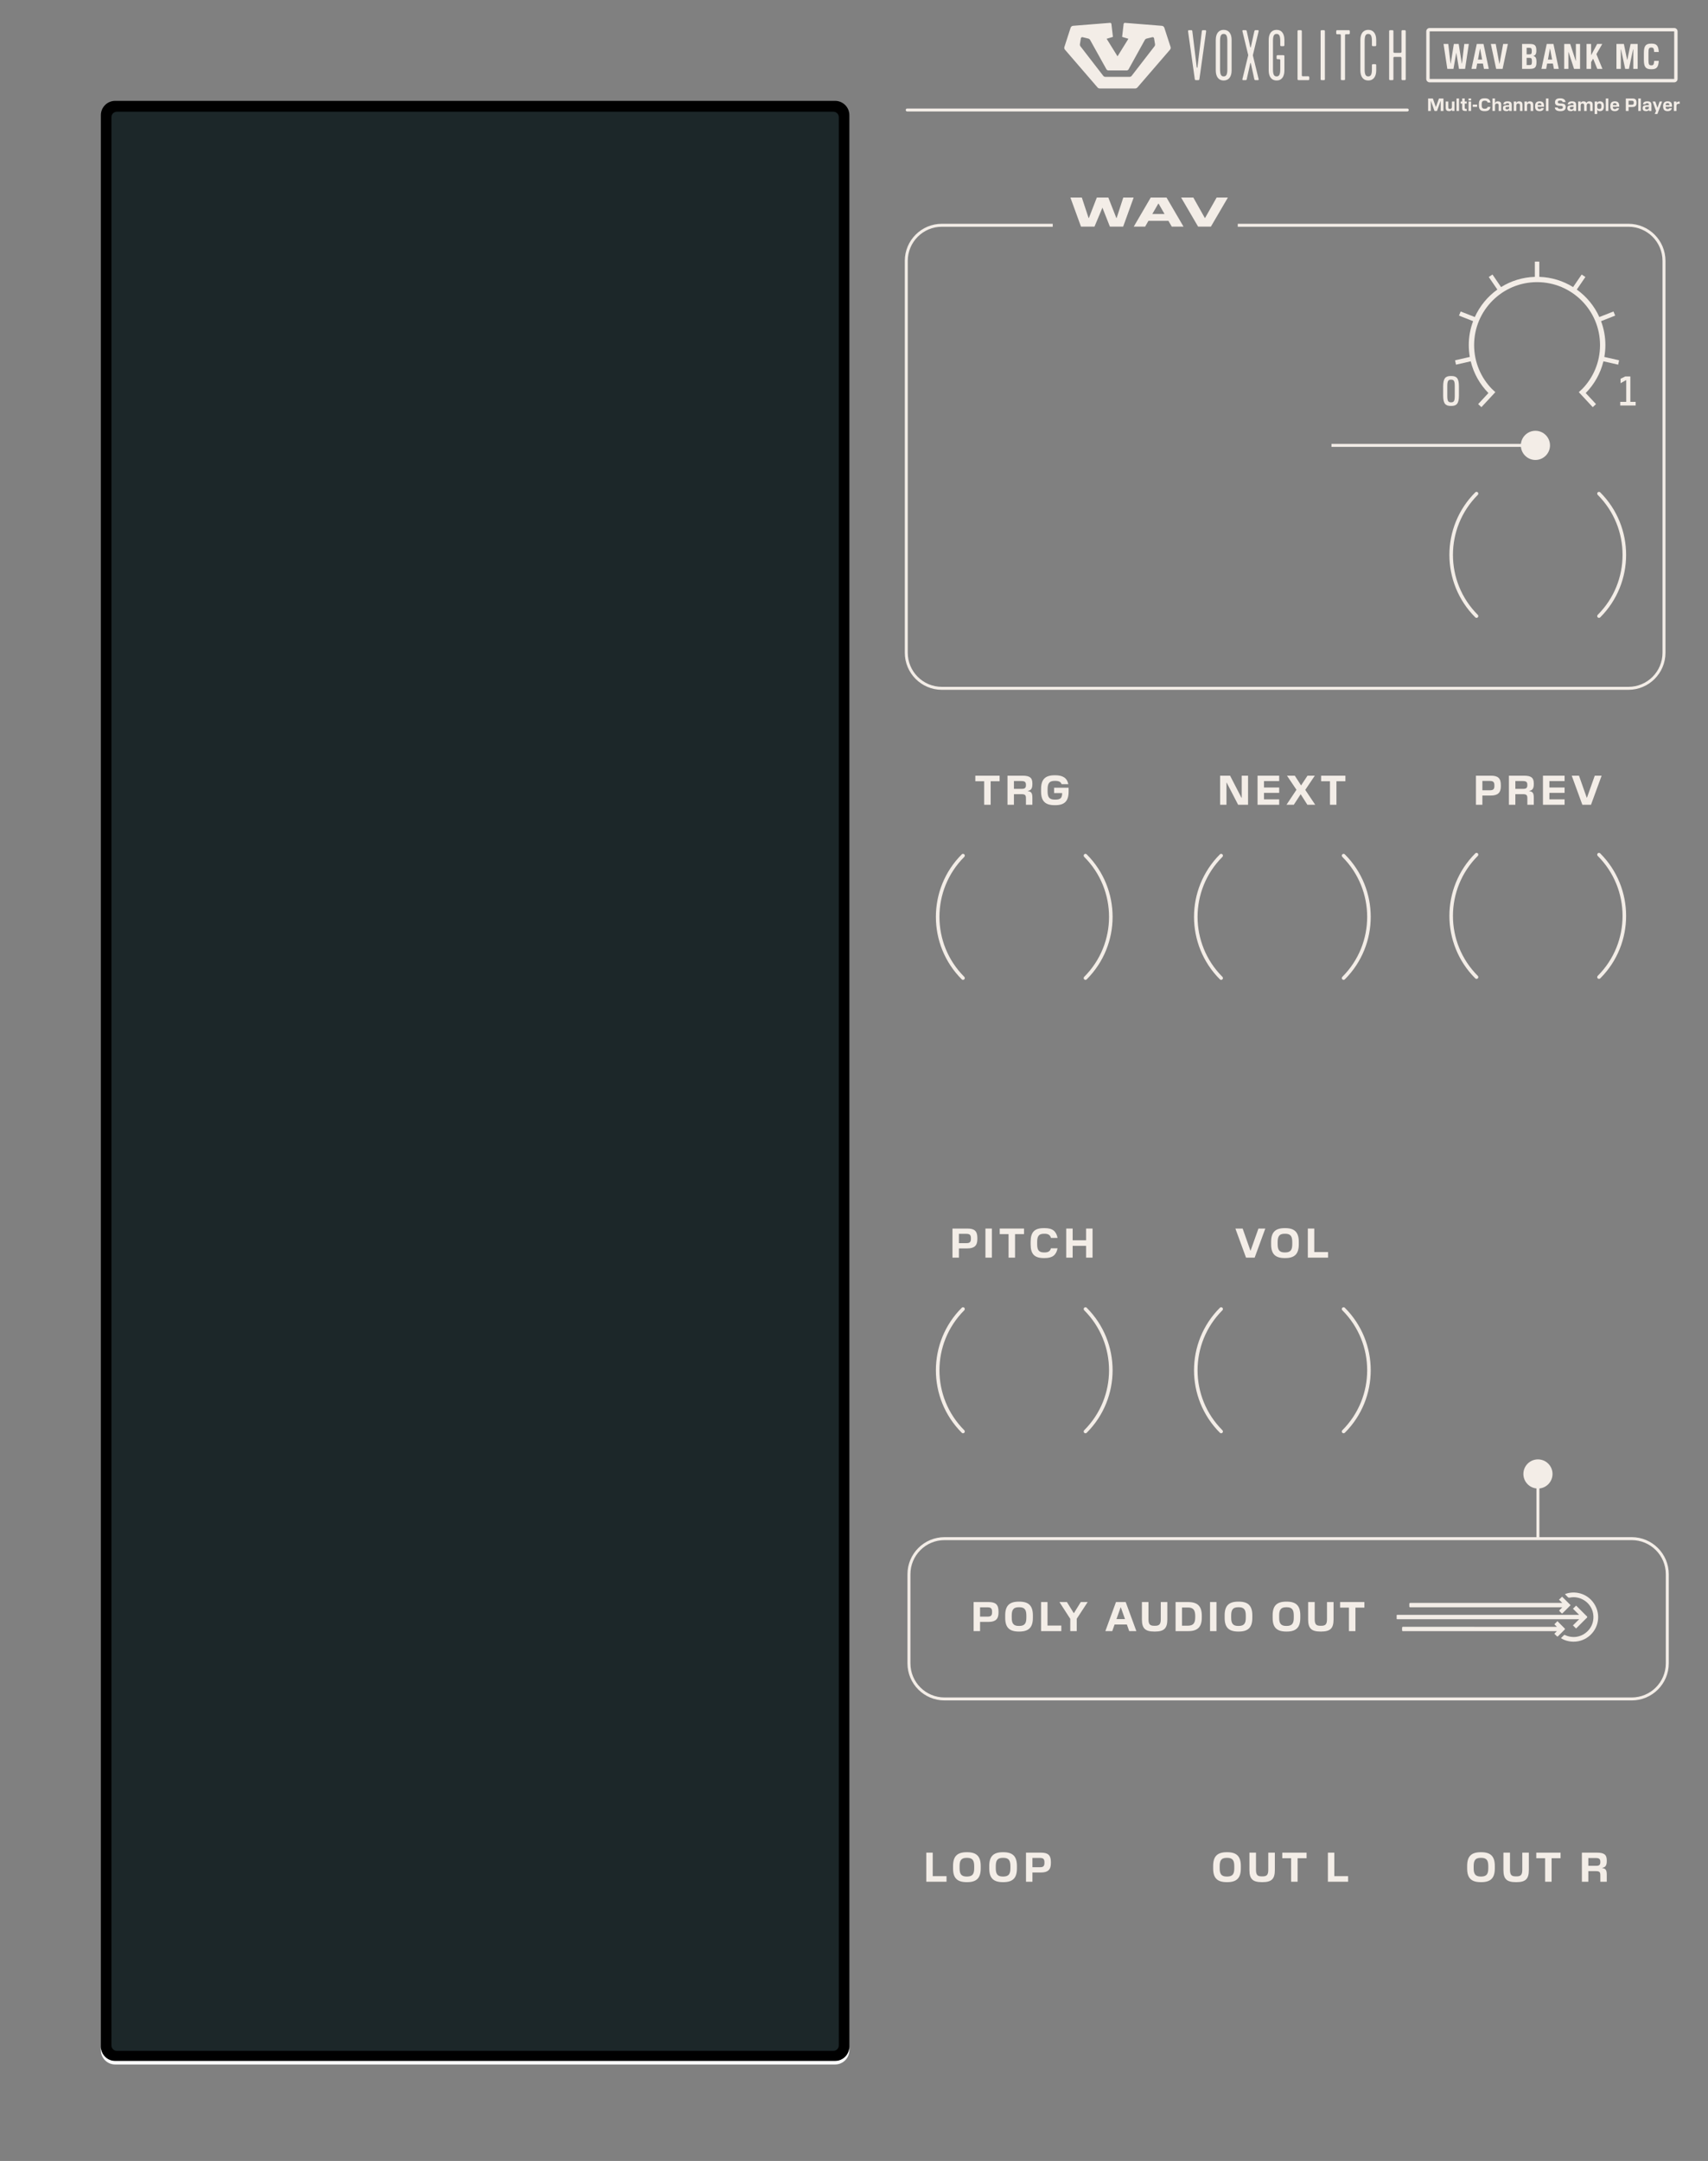 <?xml version="1.0" encoding="UTF-8" standalone="no"?>
<!-- Generator: Adobe Illustrator 26.0.3, SVG Export Plug-In . SVG Version: 6.00 Build 0)  -->

<svg
   version="1.1"
   id="Ebene_1"
   x="0px"
   y="0px"
   width="101.6mm"
   height="128.5mm" 
   viewBox="0 0 288 364.252"
   style="enable-background:new 0 0 288 364.252;"
   xml:space="preserve"
   sodipodi:docname="wavbank_mc_typography.svg"
   inkscape:version="1.1.1 (3bf5ae0d25, 2021-09-20)"
   xmlns:inkscape="http://www.inkscape.org/namespaces/inkscape"
   xmlns:sodipodi="http://sodipodi.sourceforge.net/DTD/sodipodi-0.dtd"
   xmlns:xlink="http://www.w3.org/1999/xlink"
   xmlns="http://www.w3.org/2000/svg"
   xmlns:svg="http://www.w3.org/2000/svg"><rect x="0" y="0" width="288" height="364.252" fill="#808080" stroke="none"/><defs
   id="defs285"><linearGradient
   inkscape:collect="always"
   id="linearGradient4163"><stop
     style="stop-color:#f3ede7;stop-opacity:1;"
     offset="0"
     id="stop4159" /><stop
     style="stop-color:#f3ede7;stop-opacity:0;"
     offset="1"
     id="stop4161" /></linearGradient><linearGradient
   inkscape:collect="always"
   id="linearGradient4058"><stop
     style="stop-color:#f3ede7;stop-opacity:1;"
     offset="0"
     id="stop4054" /><stop
     style="stop-color:#f3ede7;stop-opacity:0;"
     offset="1"
     id="stop4056" /></linearGradient><linearGradient
   inkscape:collect="always"
   id="linearGradient4031"><stop
     style="stop-color:#f3ede7;stop-opacity:1;"
     offset="0"
     id="stop4027" /><stop
     style="stop-color:#f3ede7;stop-opacity:0;"
     offset="1"
     id="stop4029" /></linearGradient>












































<linearGradient
   inkscape:collect="always"
   xlink:href="#linearGradient4031"
   id="linearGradient4033"
   x1="240.806"
   y1="17.893"
   x2="283.223"
   y2="17.893"
   gradientUnits="userSpaceOnUse" /><linearGradient
   inkscape:collect="always"
   xlink:href="#linearGradient4058"
   id="linearGradient4062"
   x1="243.408"
   y1="9.512"
   x2="279.699"
   y2="9.512"
   gradientUnits="userSpaceOnUse" /><linearGradient
   inkscape:collect="always"
   xlink:href="#linearGradient4163"
   id="linearGradient4165"
   x1="200.326"
   y1="9.3"
   x2="237.032"
   y2="9.3"
   gradientUnits="userSpaceOnUse" /></defs><sodipodi:namedview
   id="namedview283"
   pagecolor="#ffffff"
   bordercolor="#666666"
   borderopacity="1.0"
   inkscape:pageshadow="2"
   inkscape:pageopacity="0.0"
   inkscape:pagecheckerboard="false"
   showgrid="false"
   inkscape:zoom="16"
   inkscape:cx="200.625"
   inkscape:cy="42.5"
   inkscape:window-width="3840"
   inkscape:window-height="2066"
   inkscape:window-x="2869"
   inkscape:window-y="-11"
   inkscape:window-maximized="1"
   inkscape:current-layer="Ebene_1" />
<style
   type="text/css"
   id="style2">
	.st0{fill:#F3EDE7;}
	.st1{fill-rule:evenodd;clip-rule:evenodd;fill:#F3EDE7;}
	.st2{clip-path:url(#SVGID_00000098204503777573378410000000368106449936171414_);fill:#FFFFFF;}
	.st3{fill:#1C2729;}
</style>
<g
   id="g22"
   style="fill:#f3ede7;fill-opacity:1">
		<path
   class="st0"
   d="M 201.457,13.298 200.33,5.291 c -0.023,-0.168 0.066,-0.202 0.168,-0.202 h 0.35 c 0.125,0 0.193,0.034 0.203,0.18 l 0.744,6.098 c 0.012,0.067 0.102,0.067 0.113,0 l 0.744,-6.098 c 0.012,-0.146 0.08,-0.18 0.203,-0.18 h 0.35 c 0.102,0 0.191,0.034 0.17,0.202 l -1.129,8.007 c -0.021,0.157 -0.078,0.213 -0.191,0.213 h -0.406 c -0.112,0 -0.169,-0.056 -0.192,-0.213 z"
   id="path4"
   style="fill:#f3ede7;fill-opacity:1" />
		<path
   class="st0"
   d="m 205,6.728 c 0,-1.033 0.463,-1.696 1.33,-1.696 0.881,0 1.342,0.663 1.342,1.696 v 5.144 c 0,1.033 -0.461,1.696 -1.342,1.696 -0.867,0 -1.33,-0.663 -1.33,-1.696 z m 1.33,6.154 c 0.486,0 0.621,-0.393 0.621,-1.224 V 6.941 c 0,-0.831 -0.135,-1.224 -0.621,-1.224 -0.473,0 -0.607,0.393 -0.607,1.224 v 4.717 c 0,0.831 0.134,1.224 0.607,1.224 z"
   id="path6"
   style="fill:#f3ede7;fill-opacity:1" />
		<path
   class="st0"
   d="m 209.492,13.343 0.969,-3.976 c 0.012,-0.045 0.012,-0.09 0,-0.135 l -0.969,-3.976 c -0.023,-0.101 0.045,-0.168 0.111,-0.168 h 0.451 c 0.08,0 0.146,0.067 0.17,0.168 l 0.598,2.695 c 0.012,0.056 0.078,0.056 0.09,0 l 0.598,-2.695 c 0.023,-0.101 0.09,-0.168 0.17,-0.168 h 0.439 c 0.078,0 0.135,0.067 0.113,0.168 l -0.959,3.976 c -0.012,0.045 -0.023,0.09 -0.012,0.135 l 0.971,3.976 c 0.021,0.101 -0.035,0.168 -0.113,0.168 h -0.439 c -0.08,0 -0.158,-0.067 -0.182,-0.168 l -0.586,-2.684 c -0.012,-0.056 -0.078,-0.056 -0.09,0 l -0.598,2.684 c -0.023,0.101 -0.09,0.168 -0.17,0.168 h -0.451 c -0.066,0 -0.134,-0.067 -0.111,-0.168 z"
   id="path8"
   style="fill:#f3ede7;fill-opacity:1" />
		<path
   class="st0"
   d="m 213.926,6.728 c 0,-1.033 0.461,-1.696 1.33,-1.696 0.879,0 1.318,0.674 1.318,1.696 v 0.887 c 0,0.101 -0.066,0.168 -0.168,0.168 h -0.361 c -0.102,0 -0.17,-0.067 -0.17,-0.168 V 6.941 c 0,-0.831 -0.146,-1.224 -0.619,-1.224 -0.475,0 -0.609,0.393 -0.609,1.224 v 4.717 c 0,0.831 0.135,1.224 0.609,1.224 0.473,0 0.619,-0.393 0.619,-1.224 v -1.516 c 0,-0.101 -0.066,-0.168 -0.168,-0.168 h -0.283 c -0.102,0 -0.168,-0.056 -0.168,-0.168 V 9.468 c 0,-0.101 0.066,-0.168 0.168,-0.168 h 0.982 c 0.102,0 0.168,0.067 0.168,0.168 v 2.403 c 0,1.022 -0.439,1.696 -1.318,1.696 -0.869,0 -1.33,-0.663 -1.33,-1.696 z"
   id="path10"
   style="fill:#f3ede7;fill-opacity:1" />
		<path
   class="st0"
   d="m 218.787,5.257 c 0,-0.101 0.057,-0.168 0.17,-0.168 h 0.383 c 0.102,0 0.17,0.067 0.17,0.168 v 7.435 c 0,0.101 0.066,0.168 0.168,0.168 h 0.926 c 0.102,0 0.168,0.067 0.168,0.168 v 0.314 c 0,0.101 -0.066,0.168 -0.168,0.168 h -1.646 c -0.102,0 -0.17,-0.067 -0.17,-0.168 V 5.257 Z"
   id="path12"
   style="fill:#f3ede7;fill-opacity:1" />
		<path
   class="st0"
   d="M 222.68,13.343 V 5.257 c 0,-0.101 0.057,-0.168 0.17,-0.168 h 0.383 c 0.102,0 0.17,0.067 0.17,0.168 v 8.086 c 0,0.101 -0.057,0.168 -0.17,0.168 h -0.383 c -0.102,0 -0.17,-0.067 -0.17,-0.168 z"
   id="path14"
   style="fill:#f3ede7;fill-opacity:1" />
		<path
   class="st0"
   d="m 225.311,5.257 c 0,-0.101 0.066,-0.168 0.168,-0.168 h 1.951 c 0.102,0 0.17,0.056 0.17,0.168 v 0.348 c 0,0.101 -0.068,0.168 -0.17,0.168 h -0.463 c -0.102,0 -0.168,0.067 -0.168,0.168 v 7.401 c 0,0.101 -0.057,0.168 -0.17,0.168 h -0.371 c -0.102,0 -0.17,-0.067 -0.17,-0.168 v -7.4 c 0,-0.101 -0.068,-0.168 -0.17,-0.168 h -0.439 c -0.102,0 -0.168,-0.056 -0.168,-0.168 z"
   id="path16"
   style="fill:#f3ede7;fill-opacity:1" />
		<path
   class="st0"
   d="m 229.383,6.728 c 0,-1.033 0.461,-1.696 1.33,-1.696 0.879,0 1.342,0.674 1.342,1.696 v 0.887 c 0,0.101 -0.068,0.168 -0.17,0.168 h -0.383 c -0.102,0 -0.17,-0.067 -0.17,-0.168 V 6.941 c 0,-0.831 -0.146,-1.224 -0.619,-1.224 -0.475,0 -0.609,0.393 -0.609,1.224 v 4.717 c 0,0.831 0.135,1.224 0.609,1.224 0.473,0 0.619,-0.393 0.619,-1.224 v -0.674 c 0,-0.101 0.068,-0.168 0.17,-0.168 h 0.383 c 0.102,0 0.17,0.067 0.17,0.168 v 0.887 c 0,1.022 -0.463,1.696 -1.342,1.696 -0.869,0 -1.33,-0.663 -1.33,-1.696 z"
   id="path18"
   style="fill:#f3ede7;fill-opacity:1" />
		<path
   class="st0"
   d="M 234.234,13.343 V 5.257 c 0,-0.101 0.057,-0.168 0.168,-0.168 h 0.385 c 0.102,0 0.168,0.067 0.168,0.168 v 3.481 c 0,0.101 0.068,0.168 0.17,0.168 h 1.014 c 0.102,0 0.182,-0.067 0.182,-0.168 V 5.257 c 0,-0.101 0.057,-0.168 0.168,-0.168 h 0.373 c 0.102,0 0.17,0.067 0.17,0.168 v 8.086 c 0,0.101 -0.057,0.168 -0.17,0.168 h -0.373 c -0.1,0 -0.168,-0.067 -0.168,-0.168 V 9.76 c 0,-0.101 -0.08,-0.168 -0.182,-0.168 h -1.014 c -0.102,0 -0.17,0.067 -0.17,0.168 v 3.583 c 0,0.101 -0.057,0.168 -0.168,0.168 h -0.385 c -0.101,0 -0.168,-0.067 -0.168,-0.168 z"
   id="path20"
   style="fill:#f3ede7;fill-opacity:1" />
	</g><path
   class="st0"
   d="m 152.97,18.792 h 84.323 c 0.138,0 0.25,-0.112 0.25,-0.25 0,-0.138 -0.112,-0.25 -0.25,-0.25 H 152.97 c -0.138,0 -0.25,0.112 -0.25,0.25 0,0.138 0.112,0.25 0.25,0.25"
   id="path24"
   style="fill-opacity:1;fill:#f3ede7" /><path
   class="st0"
   d="M 282.3,5.292 V 13.31 H 241.064 V 5.292 H 282.3 m 0,-0.57 h -41.236 c -0.315,0 -0.57,0.255 -0.57,0.57 v 8.018 c 0,0.315 0.255,0.57 0.57,0.57 H 282.3 c 0.315,0 0.57,-0.255 0.57,-0.57 V 5.292 c 10e-4,-0.315 -0.255,-0.57 -0.57,-0.57 z"
   id="path26"
   style="fill-opacity:1;fill:#f3ede7" /><g
   id="g46"
   style="fill:#f3ede7;fill-opacity:1">
		<path
   class="st0"
   d="m 247.041,11.611 h -1.031 l -0.455,-2.729 -0.475,2.729 h -1.037 l -0.635,-4.198 h 0.797 l 0.383,3.274 h 0.031 l 0.527,-3.274 h 0.816 l 0.521,3.274 h 0.035 l 0.385,-3.274 h 0.768 z"
   id="path28"
   style="fill:#f3ede7;fill-opacity:1" />
		<path
   class="st0"
   d="m 251.037,11.611 h -0.814 l -0.174,-0.899 h -0.967 l -0.168,0.899 h -0.797 l 0.895,-4.198 h 1.133 z m -1.486,-3.394 -0.336,1.829 h 0.701 L 249.58,8.217 Z"
   id="path30"
   style="fill:#f3ede7;fill-opacity:1" />
		<path
   class="st0"
   d="m 253.365,11.611 h -1.084 l -0.895,-4.198 h 0.822 l 0.611,3.322 h 0.029 l 0.611,-3.322 h 0.799 z"
   id="path32"
   style="fill:#f3ede7;fill-opacity:1" />
		<path
   class="st0"
   d="m 259.078,10.496 c 0,0.917 -0.336,1.115 -1.123,1.115 h -1.307 V 7.413 h 1.283 c 0.799,0 1.127,0.186 1.127,1.091 v 0.042 c 0,0.534 -0.168,0.798 -0.496,0.87 v 0.03 c 0.354,0.072 0.516,0.33 0.516,0.959 z m -1.662,-2.435 v 1.098 h 0.455 c 0.301,0 0.42,-0.048 0.42,-0.528 V 8.606 c 0,-0.486 -0.119,-0.546 -0.432,-0.546 h -0.443 z m 0,1.697 v 1.211 h 0.443 c 0.324,0 0.451,-0.06 0.451,-0.552 v -0.12 c 0,-0.498 -0.127,-0.54 -0.451,-0.54 h -0.443 z"
   id="path34"
   style="fill:#f3ede7;fill-opacity:1" />
		<path
   class="st0"
   d="m 262.834,11.611 h -0.816 l -0.174,-0.899 h -0.965 l -0.168,0.899 h -0.797 l 0.893,-4.198 h 1.133 z m -1.488,-3.394 -0.336,1.829 h 0.703 l -0.336,-1.829 z"
   id="path36"
   style="fill:#f3ede7;fill-opacity:1" />
		<path
   class="st0"
   d="m 266.428,11.611 h -1.014 L 264.49,8.775 h -0.029 v 2.836 h -0.707 V 7.413 h 1.014 l 0.922,2.836 h 0.031 V 7.413 h 0.707 z"
   id="path38"
   style="fill:#f3ede7;fill-opacity:1" />
		<path
   class="st0"
   d="m 268.289,11.611 h -0.768 V 7.413 h 0.768 v 1.859 h 0.023 l 0.996,-1.859 h 0.863 l -0.99,1.709 1.02,2.489 h -0.869 l -0.689,-1.697 h -0.031 l -0.322,0.558 v 1.139 z"
   id="path40"
   style="fill:#f3ede7;fill-opacity:1" />
		<path
   class="st0"
   d="m 276.141,11.611 h -0.738 V 8.319 h -0.035 l -0.701,3.292 h -0.631 L 273.329,8.319 H 273.3 v 3.292 h -0.738 V 7.413 h 1.254 l 0.545,2.65 h 0.037 l 0.551,-2.65 h 1.193 v 4.198 z"
   id="path42"
   style="fill:#f3ede7;fill-opacity:1" />
		<path
   class="st0"
   d="m 278.404,11.671 c -0.881,0 -1.217,-0.36 -1.217,-1.559 v -1.2 c 0,-1.199 0.336,-1.559 1.217,-1.559 h 0.09 c 0.816,0 1.145,0.318 1.205,1.409 h -0.773 c -0.035,-0.624 -0.162,-0.75 -0.455,-0.75 h -0.037 c -0.389,0 -0.473,0.204 -0.473,0.852 v 1.301 c 0,0.318 0.029,0.54 0.09,0.666 0.059,0.126 0.186,0.186 0.383,0.186 h 0.037 c 0.293,0 0.42,-0.132 0.455,-0.755 h 0.773 c -0.061,1.091 -0.389,1.409 -1.205,1.409 z"
   id="path44"
   style="fill:#f3ede7;fill-opacity:1" />
	</g><path
   class="st0"
   d="m 195.906,4.35 -6.214,-0.496 c -0.115,-0.009 -0.216,0.074 -0.229,0.189 l -0.252,2.174 1.058,0.32 -1.834,2.955 -1.834,-2.955 1.058,-0.32 -0.254,-2.176 C 187.392,3.926 187.29,3.843 187.176,3.852 l -6.23,0.497 c -0.196,0.016 -0.364,0.148 -0.424,0.336 l -1.043,3.223 c -0.053,0.163 -0.017,0.342 0.095,0.471 l 5.492,6.364 c 0.092,0.107 0.227,0.169 0.368,0.169 h 5.986 c 0.141,0 0.276,-0.062 0.368,-0.169 l 5.494,-6.364 c 0.112,-0.13 0.148,-0.308 0.095,-0.471 L 196.331,4.686 C 196.269,4.498 196.102,4.365 195.906,4.35 Z m -5.457,8.607 h -4.045 c -0.15,0 -0.293,-0.07 -0.385,-0.189 L 182.191,7.815 C 182.108,7.708 182.073,7.57 182.095,7.436 l 0.158,-0.97 c 0.023,-0.141 0.16,-0.232 0.298,-0.198 l 0.953,0.234 c 0.131,0.032 0.243,0.118 0.309,0.236 l 2.789,5.011 0.213,0.125 h 3.237 l 0.213,-0.126 2.772,-5.009 c 0.066,-0.119 0.179,-0.205 0.311,-0.238 L 194.3,6.269 c 0.138,-0.034 0.275,0.057 0.298,0.198 l 0.159,0.967 c 0.022,0.134 -0.013,0.272 -0.096,0.379 l -3.829,4.953 c -0.09,0.122 -0.232,0.191 -0.383,0.191 z"
   id="path48"
   style="fill:#f3ede7;fill-opacity:1" /><g
   id="g100"
   style="fill:#f3ede7;fill-opacity:1">
		<path
   class="st0"
   d="m 243.39,18.705 h -0.462 v -1.668 h -0.019 l -0.606,1.668 h -0.417 l -0.602,-1.668 h -0.019 v 1.668 h -0.459 v -2.104 h 0.801 l 0.498,1.418 h 0.021 l 0.508,-1.418 h 0.755 v 2.104 z"
   id="path50"
   style="fill:#f3ede7;fill-opacity:1" />
		<path
   class="st0"
   d="m 243.775,17.111 h 0.426 v 0.932 c 0,0.135 0.024,0.222 0.076,0.261 0.051,0.039 0.127,0.06 0.224,0.06 0.214,0 0.32,-0.084 0.32,-0.375 v -0.878 h 0.426 v 1.593 h -0.426 v -0.255 h -0.019 c -0.061,0.183 -0.193,0.286 -0.456,0.286 -0.348,0 -0.571,-0.139 -0.571,-0.577 z"
   id="path52"
   style="fill:#f3ede7;fill-opacity:1" />
		<path
   class="st0"
   d="m 246.02,18.705 h -0.426 v -2.104 h 0.426 z"
   id="path54"
   style="fill:#f3ede7;fill-opacity:1" />
		<path
   class="st0"
   d="m 247.316,18.705 h -0.224 c -0.426,0 -0.541,-0.147 -0.541,-0.49 v -0.758 h -0.269 v -0.346 h 0.269 V 16.6 h 0.426 v 0.511 h 0.339 v 0.346 h -0.339 v 0.646 c 0,0.216 0.052,0.258 0.251,0.258 h 0.088 z"
   id="path56"
   style="fill:#f3ede7;fill-opacity:1" />
		<path
   class="st0"
   d="m 248.051,16.601 v 0.328 h -0.426 v -0.328 z m 0,0.51 v 1.593 h -0.426 v -1.593 z"
   id="path58"
   style="fill:#f3ede7;fill-opacity:1" />
		<path
   class="st0"
   d="m 248.332,18.016 v -0.382 h 0.737 v 0.382 z"
   id="path60"
   style="fill:#f3ede7;fill-opacity:1" />
		<path
   class="st0"
   d="m 250.321,18.735 c -0.684,0 -0.955,-0.295 -0.955,-0.989 v -0.187 c 0,-0.694 0.271,-0.989 0.955,-0.989 h 0.069 c 0.58,0 0.837,0.229 0.934,0.707 h -0.48 c -0.061,-0.216 -0.205,-0.301 -0.469,-0.301 h -0.039 c -0.42,0 -0.495,0.231 -0.495,0.613 v 0.126 c 0,0.381 0.075,0.613 0.495,0.613 h 0.039 c 0.264,0 0.408,-0.084 0.469,-0.3 h 0.48 c -0.097,0.478 -0.354,0.707 -0.934,0.707 z"
   id="path62"
   style="fill:#f3ede7;fill-opacity:1" />
		<path
   class="st0"
   d="m 253.131,18.705 h -0.426 v -0.932 c 0,-0.135 -0.027,-0.223 -0.078,-0.262 -0.052,-0.039 -0.124,-0.06 -0.221,-0.06 -0.215,0 -0.32,0.084 -0.32,0.375 v 0.878 H 251.66 V 16.6 h 0.426 v 0.766 h 0.018 c 0.061,-0.183 0.193,-0.285 0.457,-0.285 0.347,0 0.57,0.138 0.57,0.577 z"
   id="path64"
   style="fill:#f3ede7;fill-opacity:1" />
		<path
   class="st0"
   d="m 254.909,18.705 h -0.42 v -0.192 h -0.015 c -0.069,0.132 -0.19,0.223 -0.483,0.223 -0.342,0 -0.568,-0.145 -0.568,-0.49 v -0.015 c 0,-0.303 0.151,-0.466 0.538,-0.487 l 0.522,-0.027 v -0.048 c 0,-0.117 -0.027,-0.189 -0.078,-0.222 -0.052,-0.033 -0.124,-0.048 -0.221,-0.048 -0.173,0 -0.26,0.048 -0.296,0.177 h -0.42 c 0.072,-0.336 0.283,-0.493 0.71,-0.493 h 0.023 c 0.472,0 0.707,0.126 0.707,0.628 v 0.994 z m -1.057,-0.473 c 0,0.147 0.115,0.21 0.275,0.21 0.257,0 0.356,-0.123 0.356,-0.324 v -0.124 l -0.408,0.021 c -0.16,0.009 -0.224,0.063 -0.224,0.199 v 0.018 z"
   id="path66"
   style="fill:#f3ede7;fill-opacity:1" />
		<path
   class="st0"
   d="m 256.718,18.705 h -0.426 v -0.932 c 0,-0.135 -0.027,-0.223 -0.078,-0.262 -0.052,-0.039 -0.124,-0.06 -0.221,-0.06 -0.215,0 -0.32,0.084 -0.32,0.375 v 0.878 h -0.426 v -1.593 h 0.426 v 0.255 h 0.018 c 0.061,-0.183 0.193,-0.285 0.456,-0.285 0.348,0 0.571,0.138 0.571,0.577 z"
   id="path68"
   style="fill:#f3ede7;fill-opacity:1" />
		<path
   class="st0"
   d="M 258.526,18.705 H 258.1 v -0.932 c 0,-0.135 -0.027,-0.223 -0.078,-0.262 -0.052,-0.039 -0.124,-0.06 -0.221,-0.06 -0.215,0 -0.32,0.084 -0.32,0.375 v 0.878 h -0.426 v -1.593 h 0.426 v 0.255 h 0.018 c 0.061,-0.183 0.193,-0.285 0.456,-0.285 0.348,0 0.571,0.138 0.571,0.577 z"
   id="path70"
   style="fill:#f3ede7;fill-opacity:1" />
		<path
   class="st0"
   d="m 260.335,18.236 c -0.084,0.303 -0.29,0.499 -0.716,0.499 h -0.03 c -0.447,0 -0.746,-0.205 -0.746,-0.806 V 17.89 c 0,-0.602 0.299,-0.809 0.746,-0.809 h 0.03 c 0.447,0 0.731,0.186 0.731,0.791 v 0.123 h -1.082 c 0.013,0.325 0.118,0.397 0.336,0.397 0.147,0 0.257,-0.036 0.305,-0.156 z m -1.064,-0.511 h 0.649 V 17.71 c 0,-0.243 -0.142,-0.315 -0.326,-0.315 -0.193,-0.001 -0.298,0.056 -0.323,0.33 z"
   id="path72"
   style="fill:#f3ede7;fill-opacity:1" />
		<path
   class="st0"
   d="m 261.099,18.705 h -0.426 v -2.104 h 0.426 z"
   id="path74"
   style="fill:#f3ede7;fill-opacity:1" />
		<path
   class="st0"
   d="m 263.095,18.735 c -0.52,0 -0.88,-0.166 -0.928,-0.61 h 0.492 c 0.043,0.204 0.248,0.231 0.447,0.231 0.281,0 0.423,-0.066 0.423,-0.255 v -0.027 c 0,-0.153 -0.075,-0.219 -0.344,-0.231 l -0.29,-0.012 c -0.463,-0.021 -0.692,-0.199 -0.692,-0.574 v -0.021 c 0,-0.442 0.281,-0.665 0.846,-0.665 h 0.037 c 0.501,0 0.857,0.208 0.894,0.631 h -0.492 C 263.443,17 263.289,16.95 263.059,16.95 c -0.264,0 -0.378,0.069 -0.378,0.247 v 0.015 c 0,0.153 0.069,0.22 0.345,0.231 l 0.287,0.009 c 0.468,0.021 0.691,0.195 0.691,0.577 v 0.027 c 0,0.496 -0.348,0.68 -0.882,0.68 h -0.027 z"
   id="path76"
   style="fill:#f3ede7;fill-opacity:1" />
		<path
   class="st0"
   d="m 265.769,18.705 h -0.42 v -0.192 h -0.015 c -0.069,0.132 -0.19,0.223 -0.483,0.223 -0.342,0 -0.568,-0.145 -0.568,-0.49 v -0.015 c 0,-0.303 0.151,-0.466 0.538,-0.487 l 0.522,-0.027 v -0.048 c 0,-0.117 -0.027,-0.189 -0.078,-0.222 -0.052,-0.033 -0.124,-0.048 -0.221,-0.048 -0.173,0 -0.26,0.048 -0.296,0.177 h -0.42 c 0.072,-0.336 0.283,-0.493 0.71,-0.493 h 0.023 c 0.472,0 0.707,0.126 0.707,0.628 v 0.994 z m -1.058,-0.473 c 0,0.147 0.115,0.21 0.275,0.21 0.257,0 0.356,-0.123 0.356,-0.324 v -0.124 l -0.408,0.021 c -0.16,0.009 -0.224,0.063 -0.224,0.199 v 0.018 z"
   id="path78"
   style="fill:#f3ede7;fill-opacity:1" />
		<path
   class="st0"
   d="m 268.553,18.705 h -0.426 v -0.932 c 0,-0.271 -0.097,-0.322 -0.28,-0.322 -0.206,0 -0.303,0.081 -0.303,0.373 v 0.881 h -0.429 v -0.932 c 0,-0.271 -0.097,-0.322 -0.278,-0.322 -0.205,0 -0.305,0.081 -0.305,0.373 v 0.881 h -0.426 v -1.593 h 0.426 v 0.255 h 0.018 c 0.061,-0.183 0.179,-0.285 0.441,-0.285 0.257,0 0.438,0.078 0.514,0.285 h 0.012 c 0.063,-0.189 0.215,-0.285 0.483,-0.285 0.342,0 0.553,0.138 0.553,0.544 z"
   id="path80"
   style="fill:#f3ede7;fill-opacity:1" />
		<path
   class="st0"
   d="m 268.889,17.111 h 0.429 v 0.21 h 0.015 c 0.061,-0.135 0.163,-0.24 0.42,-0.24 h 0.013 c 0.396,0 0.68,0.186 0.68,0.791 v 0.072 c 0,0.61 -0.284,0.791 -0.68,0.791 h -0.013 c -0.257,0 -0.359,-0.108 -0.42,-0.241 h -0.015 v 0.722 h -0.429 z m 0.428,0.782 v 0.033 c 0,0.367 0.105,0.442 0.351,0.442 0.247,0 0.351,-0.075 0.351,-0.442 v -0.033 c 0,-0.37 -0.104,-0.445 -0.351,-0.445 -0.245,0 -0.351,0.075 -0.351,0.445 z"
   id="path82"
   style="fill:#f3ede7;fill-opacity:1" />
		<path
   class="st0"
   d="m 271.195,18.705 h -0.426 v -2.104 h 0.426 z"
   id="path84"
   style="fill:#f3ede7;fill-opacity:1" />
		<path
   class="st0"
   d="m 273.018,18.236 c -0.084,0.303 -0.29,0.499 -0.716,0.499 h -0.03 c -0.447,0 -0.746,-0.205 -0.746,-0.806 V 17.89 c 0,-0.602 0.299,-0.809 0.746,-0.809 h 0.03 c 0.447,0 0.731,0.186 0.731,0.791 v 0.123 h -1.082 c 0.012,0.325 0.118,0.397 0.336,0.397 0.147,0 0.256,-0.036 0.305,-0.156 z m -1.064,-0.511 h 0.649 V 17.71 c 0,-0.243 -0.142,-0.315 -0.326,-0.315 -0.193,-0.001 -0.298,0.056 -0.323,0.33 z"
   id="path86"
   style="fill:#f3ede7;fill-opacity:1" />
		<path
   class="st0"
   d="m 274.61,18.705 h -0.469 v -2.104 h 1.085 c 0.517,0 0.725,0.18 0.725,0.676 v 0.09 c 0,0.457 -0.208,0.67 -0.725,0.67 h -0.616 z m 0,-1.723 v 0.673 h 0.544 c 0.257,0 0.329,-0.09 0.329,-0.321 v -0.03 c 0,-0.237 -0.079,-0.322 -0.333,-0.322 z"
   id="path88"
   style="fill:#f3ede7;fill-opacity:1" />
		<path
   class="st0"
   d="m 276.669,18.705 h -0.426 v -2.104 h 0.426 z"
   id="path90"
   style="fill:#f3ede7;fill-opacity:1" />
		<path
   class="st0"
   d="m 278.461,18.705 h -0.42 v -0.192 h -0.015 c -0.069,0.132 -0.19,0.223 -0.483,0.223 -0.342,0 -0.568,-0.145 -0.568,-0.49 v -0.015 c 0,-0.303 0.151,-0.466 0.538,-0.487 l 0.522,-0.027 v -0.048 c 0,-0.117 -0.027,-0.189 -0.078,-0.222 -0.052,-0.033 -0.124,-0.048 -0.221,-0.048 -0.173,0 -0.26,0.048 -0.296,0.177 h -0.42 c 0.072,-0.336 0.283,-0.493 0.71,-0.493 h 0.023 c 0.472,0 0.707,0.126 0.707,0.628 v 0.994 z m -1.058,-0.473 c 0,0.147 0.115,0.21 0.275,0.21 0.257,0 0.356,-0.123 0.356,-0.324 v -0.124 l -0.408,0.021 c -0.16,0.009 -0.224,0.063 -0.224,0.199 v 0.018 z"
   id="path92"
   style="fill:#f3ede7;fill-opacity:1" />
		<path
   class="st0"
   d="m 279.469,19.216 h -0.45 l 0.224,-0.517 -0.583,-1.587 h 0.459 l 0.351,1.058 h 0.016 l 0.354,-1.058 h 0.432 z"
   id="path94"
   style="fill:#f3ede7;fill-opacity:1" />
		<path
   class="st0"
   d="m 281.918,18.236 c -0.084,0.303 -0.29,0.499 -0.716,0.499 h -0.03 c -0.447,0 -0.746,-0.205 -0.746,-0.806 V 17.89 c 0,-0.602 0.299,-0.809 0.746,-0.809 h 0.03 c 0.447,0 0.731,0.186 0.731,0.791 v 0.123 h -1.082 c 0.012,0.325 0.118,0.397 0.336,0.397 0.147,0 0.256,-0.036 0.305,-0.156 z m -1.064,-0.511 h 0.649 V 17.71 c 0,-0.243 -0.142,-0.315 -0.326,-0.315 -0.193,-0.001 -0.298,0.056 -0.323,0.33 z"
   id="path96"
   style="fill:#f3ede7;fill-opacity:1" />
		<path
   class="st0"
   d="m 283.223,17.111 v 0.391 h -0.143 c -0.28,0 -0.401,0.082 -0.401,0.385 v 0.818 h -0.426 v -1.593 h 0.426 v 0.25 h 0.018 c 0.058,-0.177 0.19,-0.25 0.456,-0.25 h 0.07 z"
   id="path98"
   style="fill:#f3ede7;fill-opacity:1" />
	</g><path
   class="st0"
   d="m 208.711,38.222 c 31.818,0 65.868,0 65.868,0 1.589,0 3.025,0.643 4.066,1.684 1.041,1.041 1.684,2.477 1.684,4.066 v 66.054 c 0,1.589 -0.643,3.025 -1.684,4.066 -1.041,1.041 -2.477,1.684 -4.066,1.684 H 158.816 c -1.589,0 -3.025,-0.643 -4.066,-1.684 -1.041,-1.041 -1.684,-2.477 -1.684,-4.066 V 43.972 c 0,-1.589 0.643,-3.025 1.684,-4.066 1.041,-1.041 2.477,-1.684 4.066,-1.684 0.002,0 0.707,0 1.883,0 3.528,0 11.277,0 16.811,0 v -0.5 c -3.689,0 -8.363,0 -12.114,0 -1.876,0 -3.521,0 -4.697,0 -1.176,0 -1.882,0 -1.883,0 -3.452,0 -6.25,2.798 -6.25,6.25 v 66.054 c 0,3.452 2.798,6.25 6.25,6.25 h 115.763 c 3.452,0 6.25,-2.798 6.25,-6.25 V 43.972 c 0,-3.452 -2.798,-6.25 -6.25,-6.25 0,0 -34.05,0 -65.868,0 z"
   id="path102"
   style="stroke:none;fill-opacity:1;fill:#f3ede7" /><g
   id="g110"
   style="fill:#f3ede7;fill-opacity:1;stroke:none">
		<path
   class="st0"
   d="m 189.384,38.202 h -2.234 l -1.261,-3.194 -1.338,3.194 h -2.276 l -1.786,-4.903 h 1.927 l 1.134,3.432 h 0.063 l 1.331,-3.432 h 1.939 l 1.345,3.432 h 0.063 l 1.113,-3.432 h 1.751 z"
   id="path104"
   style="fill:#f3ede7;fill-opacity:1;stroke:none" />
		<path
   class="st0"
   d="m 199.562,38.202 h -1.982 l -0.56,-0.974 h -3.376 l -0.554,0.974 h -1.919 l 2.864,-4.903 h 2.662 z m -4.259,-3.866 -1.001,1.737 h 2.059 l -0.994,-1.737 z"
   id="path106"
   style="fill:#f3ede7;fill-opacity:1;stroke:none" />
		<path
   class="st0"
   d="m 204.179,38.202 h -2.157 l -2.864,-4.903 h 2.06 l 1.926,3.425 h 0.062 l 1.94,-3.425 h 1.898 z"
   id="path108"
   style="fill:#f3ede7;fill-opacity:1;stroke:none" />
	</g><path
   class="st0"
   d="m 272.853,61.468 c 0.059,-0.243 0.11,-0.488 0.156,-0.736 l -2.488,-0.565 c 0.113,-0.648 0.176,-1.313 0.176,-1.993 0,-1.421 -0.259,-2.781 -0.73,-4.038 l 2.38,-0.935 c -0.089,-0.235 -0.184,-0.467 -0.285,-0.696 l -2.384,0.936 c -0.84,-1.86 -2.158,-3.455 -3.8,-4.631 l 1.446,-2.117 c -0.204,-0.145 -0.412,-0.285 -0.624,-0.42 l -1.447,2.118 c -1.664,-1.035 -3.61,-1.656 -5.697,-1.723 v -2.566 c -0.125,-0.003 -0.25,-0.009 -0.376,-0.009 -0.126,0 -0.251,0.006 -0.376,0.009 v 2.566 c -2.087,0.067 -4.033,0.688 -5.697,1.723 l -1.447,-2.118 c -0.212,0.134 -0.42,0.274 -0.624,0.42 l 1.446,2.117 c -1.641,1.176 -2.96,2.772 -3.8,4.631 l -2.384,-0.936 c -0.101,0.229 -0.196,0.461 -0.285,0.696 l 2.38,0.935 c -0.471,1.257 -0.73,2.617 -0.73,4.038 0,0.68 0.062,1.345 0.176,1.993 l -2.488,0.565 c 0.046,0.248 0.098,0.493 0.156,0.736 l 2.485,-0.565 c 0.5,2.054 1.549,3.893 2.984,5.349 l -1.731,1.865 c 0.178,0.177 0.361,0.348 0.548,0.516 l 2.351,-2.532 -0.551,-0.512 -0.003,0.003 c -1.872,-1.915 -3.026,-4.529 -3.026,-7.419 0,-2.933 1.188,-5.584 3.109,-7.506 1.923,-1.922 4.574,-3.109 7.507,-3.109 2.933,0 5.584,1.188 7.507,3.109 1.922,1.922 3.109,4.574 3.109,7.506 0,2.889 -1.154,5.504 -3.026,7.419 l -0.003,-0.003 -0.551,0.512 2.35,2.532 c 0.187,-0.167 0.37,-0.339 0.548,-0.516 l -1.731,-1.865 c 1.435,-1.456 2.484,-3.295 2.984,-5.349 z"
   id="path112"
   style="stroke:none;stroke-opacity:1;fill:#f3ede7;stroke-width:0.2;stroke-miterlimit:4;stroke-dasharray:none;fill-opacity:1" /><g
   id="g116"
   style="stroke:none">
		<path
   class="st0"
   d="m 244.631,68.425 c -0.887,0 -1.287,-0.371 -1.287,-1.758 v -1.52 c 0,-1.401 0.4,-1.765 1.287,-1.765 h 0.084 c 0.895,0 1.287,0.364 1.287,1.765 v 1.52 c 0,1.387 -0.4,1.758 -1.287,1.758 z m 0.668,-1.701 v -1.632 c 0,-0.883 -0.154,-1.1 -0.625,-1.1 -0.479,0 -0.635,0.217 -0.635,1.1 v 1.632 c 0,0.882 0.156,1.093 0.635,1.093 0.479,0 0.625,-0.211 0.625,-1.093 z"
   id="path114"
   style="stroke:none;fill-opacity:1;fill:#f3ede7" />
	</g><polygon
   class="st0"
   points="273.2,67.739 274.212,67.739 274.212,64.076 274.177,64.076 273.255,64.595 273.255,63.852 274.043,63.453 274.909,63.453 274.909,67.739 275.802,67.739 275.802,68.355 273.2,68.355 "
   id="polygon118"
   style="stroke:none;fill-opacity:1;fill:#f3ede7" /><path
   class="st0"
   d="m 249.183,103.639 c -2.793,-2.793 -4.188,-6.45 -4.188,-10.111 0,-3.66 1.395,-7.318 4.188,-10.111 0.117,-0.117 0.117,-0.307 0,-0.424 -0.117,-0.117 -0.307,-0.117 -0.424,0 -2.909,2.908 -4.364,6.723 -4.364,10.535 0,3.812 1.455,7.626 4.364,10.535 0.117,0.117 0.307,0.117 0.424,0 0.117,-0.117 0.117,-0.307 0,-0.424 z"
   id="path120"
   style="stroke:none;fill-opacity:1;fill:#f3ede7" /><path
   class="st0"
   d="m 269.404,83.418 c 2.792,2.793 4.188,6.45 4.188,10.111 0,3.66 -1.395,7.318 -4.188,10.111 -0.117,0.117 -0.117,0.307 0,0.424 0.117,0.117 0.307,0.117 0.424,0 2.908,-2.908 4.364,-6.723 4.364,-10.535 0,-3.812 -1.455,-7.626 -4.364,-10.535 -0.117,-0.117 -0.307,-0.117 -0.424,0 -0.118,0.117 -0.118,0.307 0,0.424 z"
   id="path122"
   style="stroke:none;stroke-width:0.1;stroke-miterlimit:4;stroke-dasharray:none;stroke-opacity:1;fill-opacity:1;fill:#f3ede7" /><path
   class="st0"
   d="m 249.183,164.494 c -2.793,-2.793 -4.188,-6.45 -4.188,-10.111 0,-3.66 1.395,-7.318 4.188,-10.11 0.117,-0.117 0.117,-0.307 0,-0.424 -0.117,-0.117 -0.307,-0.117 -0.424,0 -2.909,2.908 -4.364,6.723 -4.364,10.535 0,3.812 1.455,7.626 4.364,10.535 0.117,0.117 0.307,0.117 0.424,0 0.117,-0.118 0.117,-0.308 0,-0.425 z"
   id="path124"
   style="stroke:none;fill-opacity:1;fill:#f3ede7" /><path
   class="st0"
   d="m 269.404,144.273 c 2.792,2.793 4.188,6.45 4.188,10.111 0,3.66 -1.395,7.318 -4.188,10.111 -0.117,0.117 -0.117,0.307 0,0.424 0.117,0.117 0.307,0.117 0.424,0 2.908,-2.908 4.364,-6.723 4.364,-10.535 0,-3.812 -1.455,-7.626 -4.364,-10.535 -0.117,-0.117 -0.307,-0.117 -0.424,0 -0.118,0.117 -0.118,0.307 0,0.424 z"
   id="path126"
   style="stroke:none;fill-opacity:1;fill:#f3ede7" /><path
   class="st0"
   d="m 206.121,164.658 c -2.793,-2.793 -4.188,-6.45 -4.188,-10.111 0,-3.66 1.395,-7.318 4.188,-10.11 0.117,-0.117 0.117,-0.307 0,-0.424 -0.117,-0.117 -0.307,-0.117 -0.424,0 -2.909,2.908 -4.364,6.723 -4.364,10.535 0,3.812 1.455,7.626 4.364,10.535 0.117,0.117 0.307,0.117 0.424,0 0.117,-0.118 0.117,-0.308 0,-0.425 z"
   id="path128"
   style="stroke:none;fill-opacity:1;fill:#f3ede7" /><path
   class="st0"
   d="m 226.342,144.437 c 2.792,2.793 4.188,6.45 4.188,10.111 0,3.66 -1.395,7.318 -4.188,10.111 -0.117,0.117 -0.117,0.307 0,0.424 0.117,0.117 0.307,0.117 0.424,0 2.908,-2.908 4.364,-6.723 4.364,-10.535 0,-3.812 -1.455,-7.626 -4.364,-10.535 -0.117,-0.117 -0.307,-0.117 -0.424,0 -0.117,0.117 -0.117,0.307 0,0.424 z"
   id="path130"
   style="stroke:none;fill-opacity:1;fill:#f3ede7" /><path
   class="st0"
   d="m 162.595,164.658 c -2.793,-2.793 -4.188,-6.45 -4.188,-10.111 0,-3.66 1.395,-7.318 4.188,-10.11 0.117,-0.117 0.117,-0.307 0,-0.424 -0.117,-0.117 -0.307,-0.117 -0.424,0 -2.909,2.908 -4.364,6.723 -4.364,10.535 0,3.812 1.455,7.626 4.364,10.535 0.117,0.117 0.307,0.117 0.424,0 0.117,-0.118 0.117,-0.308 0,-0.425 z"
   id="path132"
   style="stroke:none;fill-opacity:1;fill:#f3ede7" /><path
   class="st0"
   d="m 182.816,144.437 c 2.792,2.793 4.188,6.45 4.188,10.111 0,3.66 -1.395,7.318 -4.188,10.111 -0.117,0.117 -0.117,0.307 0,0.424 0.117,0.117 0.307,0.117 0.424,0 2.908,-2.908 4.364,-6.723 4.364,-10.535 0,-3.812 -1.455,-7.626 -4.364,-10.535 -0.117,-0.117 -0.307,-0.117 -0.424,0 -0.117,0.117 -0.117,0.307 0,0.424 z"
   id="path134"
   style="stroke:none;fill-opacity:1;fill:#f3ede7" /><path
   class="st0"
   d="m 206.121,241.084 c -2.793,-2.793 -4.188,-6.45 -4.188,-10.111 0,-3.66 1.395,-7.318 4.188,-10.111 0.117,-0.117 0.117,-0.307 0,-0.424 -0.117,-0.117 -0.307,-0.117 -0.424,0 -2.909,2.908 -4.364,6.723 -4.364,10.535 0,3.812 1.455,7.626 4.364,10.535 0.117,0.117 0.307,0.117 0.424,0 0.117,-0.117 0.117,-0.307 0,-0.424 z"
   id="path136"
   style="stroke:none;fill-opacity:1;fill:#f3ede7" /><path
   class="st0"
   d="m 226.342,220.863 c 2.792,2.793 4.188,6.45 4.188,10.111 0,3.66 -1.395,7.318 -4.188,10.111 -0.117,0.117 -0.117,0.307 0,0.424 0.117,0.117 0.307,0.117 0.424,0 2.908,-2.908 4.364,-6.723 4.364,-10.535 0,-3.812 -1.455,-7.626 -4.364,-10.535 -0.117,-0.117 -0.307,-0.117 -0.424,0 -0.117,0.117 -0.117,0.307 0,0.424 z"
   id="path138"
   style="stroke:none;fill-opacity:1;fill:#f3ede7" /><path
   class="st0"
   d="m 162.595,241.084 c -2.793,-2.793 -4.188,-6.45 -4.188,-10.111 0,-3.66 1.395,-7.318 4.188,-10.111 0.117,-0.117 0.117,-0.307 0,-0.424 -0.117,-0.117 -0.307,-0.117 -0.424,0 -2.909,2.908 -4.364,6.723 -4.364,10.535 0,3.812 1.455,7.626 4.364,10.535 0.117,0.117 0.307,0.117 0.424,0 0.117,-0.117 0.117,-0.307 0,-0.424 z"
   id="path140"
   style="stroke:none;fill-opacity:1;fill:#f3ede7" /><path
   class="st0"
   d="m 182.816,220.863 c 2.792,2.793 4.188,6.45 4.188,10.111 0,3.66 -1.395,7.318 -4.188,10.111 -0.117,0.117 -0.117,0.307 0,0.424 0.117,0.117 0.307,0.117 0.424,0 2.908,-2.908 4.364,-6.723 4.364,-10.535 0,-3.812 -1.455,-7.626 -4.364,-10.535 -0.117,-0.117 -0.307,-0.117 -0.424,0 -0.117,0.117 -0.117,0.307 0,0.424 z"
   id="path142"
   style="stroke:none;fill-opacity:1;fill:#f3ede7" /><polyline
   class="st0"
   points="259.571,259.3 259.571,248.754 259.071,248.754 259.071,259.3  "
   id="polyline144"
   style="stroke:none;fill-opacity:1;fill:#f3ede7" /><path
   class="st0"
   d="m 159.266,259.356 v 0.25 h 115.869 c 1.589,0 3.025,0.643 4.066,1.684 1.041,1.041 1.684,2.477 1.684,4.066 v 15.022 c 0,1.589 -0.643,3.025 -1.684,4.066 -1.041,1.041 -2.477,1.684 -4.066,1.684 H 159.266 c -1.589,0 -3.025,-0.643 -4.066,-1.684 -1.041,-1.041 -1.684,-2.477 -1.684,-4.066 v -15.022 c 0,-1.589 0.643,-3.025 1.684,-4.066 1.041,-1.041 2.477,-1.684 4.066,-1.684 v -0.25 -0.25 c -3.452,0 -6.25,2.798 -6.25,6.25 v 15.022 c 0,3.452 2.798,6.25 6.25,6.25 h 115.869 c 3.452,0 6.25,-2.798 6.25,-6.25 v -15.022 c 0,-3.452 -2.798,-6.25 -6.25,-6.25 H 159.266 Z"
   id="path146"
   style="stroke:none;fill-opacity:1;fill:#f3ede7" /><circle
   class="st1"
   cx="259.327"
   cy="248.453"
   r="2.456"
   id="circle148"
   style="stroke:none;fill-opacity:1;fill:#f3ede7" /><g
   id="g156"
   style="fill:#f3ede7;fill-opacity:1;stroke:none">
		<path
   class="st0"
   d="m 167.042,135.653 h -1.093 v -3.964 h -1.491 v -0.938 h 4.097 v 0.938 h -1.513 z"
   id="path150"
   style="fill:#f3ede7;fill-opacity:1;stroke:none" />
		<path
   class="st0"
   d="m 170.968,135.653 h -1.086 v -4.903 h 2.529 c 1.218,0 1.666,0.343 1.666,1.296 v 0.126 c 0,0.729 -0.224,1.051 -0.749,1.135 v 0.049 c 0.519,0.084 0.749,0.259 0.749,1.114 v 1.184 h -1.085 v -1.114 c 0,-0.553 -0.176,-0.672 -0.819,-0.672 h -1.205 z m 0,-3.999 v 1.316 h 1.324 c 0.504,0 0.7,-0.154 0.7,-0.623 v -0.042 c 0,-0.498 -0.196,-0.651 -0.812,-0.651 z"
   id="path152"
   style="fill:#f3ede7;fill-opacity:1;stroke:none" />
		<path
   class="st0"
   d="m 177.836,135.723 c -1.59,0 -2.291,-0.686 -2.291,-2.304 v -0.427 c 0,-1.618 0.701,-2.311 2.291,-2.311 h 0.091 c 1.261,0 1.996,0.441 2.213,1.499 h -1.142 c -0.119,-0.385 -0.469,-0.554 -1.058,-0.554 h -0.119 c -0.974,0 -1.177,0.54 -1.177,1.429 v 0.309 c 0,0.896 0.203,1.421 1.177,1.421 h 0.154 c 0.883,0 1.121,-0.315 1.121,-1.1 h -1.359 v -0.903 h 2.451 v 0.637 c 0,1.618 -0.686,2.304 -2.262,2.304 z"
   id="path154"
   style="fill:#f3ede7;fill-opacity:1;stroke:none" />
	</g><g
   id="g166"
   style="fill:#f3ede7;fill-opacity:1;stroke:none">
		<path
   class="st0"
   d="m 210.446,135.653 h -1.674 l -1.926,-3.719 h -0.042 v 3.719 h -1.072 v -4.903 h 1.682 l 1.919,3.726 h 0.042 v -3.726 h 1.071 z"
   id="path158"
   style="fill:#f3ede7;fill-opacity:1;stroke:none" />
		<path
   class="st0"
   d="m 215.695,135.653 h -3.649 v -4.903 h 3.649 v 0.911 h -2.563 v 1.085 h 2.563 v 0.904 h -2.563 v 1.092 h 2.563 z"
   id="path160"
   style="fill:#f3ede7;fill-opacity:1;stroke:none" />
		<path
   class="st0"
   d="m 221.771,135.653 h -1.323 l -1.113,-1.751 H 219.3 l -1.142,1.751 h -1.233 l 1.682,-2.528 -1.598,-2.375 h 1.317 l 1.043,1.618 h 0.035 l 1.064,-1.618 h 1.233 l -1.611,2.396 z"
   id="path162"
   style="fill:#f3ede7;fill-opacity:1;stroke:none" />
		<path
   class="st0"
   d="m 225.348,135.653 h -1.093 v -3.964 h -1.491 v -0.938 h 4.097 v 0.938 h -1.513 z"
   id="path164"
   style="fill:#f3ede7;fill-opacity:1;stroke:none" />
	</g><g
   id="g178"
   style="fill:#f3ede7;fill-opacity:1;stroke:none">
		<path
   class="st0"
   d="m 161.69,211.99 h -1.086 v -4.902 h 2.515 c 1.198,0 1.681,0.42 1.681,1.576 v 0.21 c 0,1.064 -0.482,1.562 -1.681,1.562 h -1.429 z m 0,-4.012 v 1.569 h 1.261 c 0.596,0 0.764,-0.211 0.764,-0.75 v -0.07 c 0,-0.553 -0.183,-0.749 -0.771,-0.749 z"
   id="path168"
   style="fill:#f3ede7;fill-opacity:1;stroke:none" />
		<path
   class="st0"
   d="m 167.248,211.99 h -1.086 v -4.902 h 1.086 z"
   id="path170"
   style="fill:#f3ede7;fill-opacity:1;stroke:none" />
		<path
   class="st0"
   d="m 171.155,211.99 h -1.093 v -3.964 h -1.491 v -0.938 h 4.097 v 0.938 h -1.513 z"
   id="path172"
   style="fill:#f3ede7;fill-opacity:1;stroke:none" />
		<path
   class="st0"
   d="m 175.999,212.061 c -1.583,0 -2.214,-0.687 -2.214,-2.304 v -0.435 c 0,-1.618 0.631,-2.305 2.214,-2.305 h 0.161 c 1.345,0 1.939,0.533 2.164,1.646 h -1.114 c -0.14,-0.505 -0.476,-0.7 -1.085,-0.7 h -0.091 c -0.974,0 -1.149,0.539 -1.149,1.429 v 0.294 c 0,0.89 0.176,1.429 1.149,1.429 h 0.091 c 0.609,0 0.945,-0.196 1.085,-0.7 h 1.114 c -0.225,1.113 -0.819,1.646 -2.164,1.646 z"
   id="path174"
   style="fill:#f3ede7;fill-opacity:1;stroke:none" />
		<path
   class="st0"
   d="m 184.225,211.99 h -1.092 v -1.988 h -2.263 v 1.988 h -1.086 v -4.902 h 1.086 v 1.976 h 2.263 v -1.976 h 1.092 z"
   id="path176"
   style="fill:#f3ede7;fill-opacity:1;stroke:none" />
	</g><g
   id="g188"
   style="fill:#f3ede7;fill-opacity:1">
		<path
   class="st0"
   d="m 159.6,317.189 h -3.412 v -4.903 h 1.086 v 3.964 h 2.326 z"
   id="path180"
   style="fill:#f3ede7;fill-opacity:1" />
		<path
   class="st0"
   d="m 162.994,317.259 c -1.59,0 -2.291,-0.687 -2.291,-2.304 v -0.428 c 0,-1.618 0.701,-2.312 2.291,-2.312 h 0.09 c 1.576,0 2.283,0.693 2.283,2.312 v 0.428 c 0,1.617 -0.707,2.304 -2.283,2.304 z m 0.104,-0.946 c 0.967,-0.014 1.17,-0.525 1.17,-1.429 v -0.294 c 0,-0.89 -0.203,-1.429 -1.17,-1.429 h -0.119 c -0.973,0 -1.176,0.539 -1.176,1.429 v 0.294 c 0,0.89 0.203,1.429 1.176,1.429 z"
   id="path182"
   style="fill:#f3ede7;fill-opacity:1" />
		<path
   class="st0"
   d="m 169.098,317.259 c -1.59,0 -2.291,-0.687 -2.291,-2.304 v -0.428 c 0,-1.618 0.701,-2.312 2.291,-2.312 h 0.092 c 1.574,0 2.283,0.693 2.283,2.312 v 0.428 c 0,1.617 -0.709,2.304 -2.283,2.304 z m 0.105,-0.946 c 0.967,-0.014 1.17,-0.525 1.17,-1.429 v -0.294 c 0,-0.89 -0.203,-1.429 -1.17,-1.429 h -0.119 c -0.975,0 -1.178,0.539 -1.178,1.429 v 0.294 c 0,0.89 0.203,1.429 1.178,1.429 z"
   id="path184"
   style="fill:#f3ede7;fill-opacity:1" />
		<path
   class="st0"
   d="m 174.088,317.189 h -1.086 v -4.903 h 2.514 c 1.199,0 1.682,0.421 1.682,1.576 v 0.21 c 0,1.064 -0.482,1.562 -1.682,1.562 h -1.428 z m 0,-4.013 v 1.569 h 1.26 c 0.596,0 0.764,-0.211 0.764,-0.75 v -0.07 c 0,-0.553 -0.182,-0.749 -0.77,-0.749 z"
   id="path186"
   style="fill:#f3ede7;fill-opacity:1" />
	</g><g
   id="g198"
   style="fill:#f3ede7;fill-opacity:1">
		<path
   class="st0"
   d="m 206.851,317.259 c -1.59,0 -2.291,-0.687 -2.291,-2.304 v -0.428 c 0,-1.618 0.701,-2.312 2.291,-2.312 h 0.091 c 1.575,0 2.283,0.693 2.283,2.312 v 0.428 c 0,1.617 -0.708,2.304 -2.283,2.304 z m 0.104,-0.946 c 0.967,-0.014 1.17,-0.525 1.17,-1.429 v -0.294 c 0,-0.89 -0.203,-1.429 -1.17,-1.429 h -0.119 c -0.974,0 -1.177,0.539 -1.177,1.429 v 0.294 c 0,0.89 0.203,1.429 1.177,1.429 z"
   id="path190"
   style="fill:#f3ede7;fill-opacity:1" />
		<path
   class="st0"
   d="m 212.771,317.259 c -1.52,0 -2.094,-0.519 -2.094,-2.031 v -2.941 h 1.106 v 2.879 c 0,0.854 0.238,1.12 0.959,1.12 h 0.154 c 0.722,0 0.96,-0.272 0.96,-1.12 v -2.879 h 1.106 v 2.941 c 0,1.513 -0.581,2.031 -2.094,2.031 z"
   id="path192"
   style="fill:#f3ede7;fill-opacity:1" />
		<path
   class="st0"
   d="m 218.799,317.189 h -1.093 v -3.965 h -1.491 v -0.938 h 4.097 v 0.938 h -1.513 z"
   id="path194"
   style="fill:#f3ede7;fill-opacity:1" />
		<path
   class="st0"
   d="m 227.318,317.189 h -3.411 v -4.903 h 1.086 v 3.964 h 2.325 z"
   id="path196"
   style="fill:#f3ede7;fill-opacity:1" />
	</g><g
   id="g208"
   style="fill:#f3ede7;fill-opacity:1">
		<path
   class="st0"
   d="m 249.679,317.259 c -1.59,0 -2.291,-0.687 -2.291,-2.304 v -0.428 c 0,-1.618 0.701,-2.312 2.291,-2.312 h 0.091 c 1.575,0 2.283,0.693 2.283,2.312 v 0.428 c 0,1.617 -0.708,2.304 -2.283,2.304 z m 0.104,-0.946 c 0.967,-0.014 1.17,-0.525 1.17,-1.429 v -0.294 c 0,-0.89 -0.203,-1.429 -1.17,-1.429 h -0.119 c -0.974,0 -1.177,0.539 -1.177,1.429 v 0.294 c 0,0.89 0.203,1.429 1.177,1.429 z"
   id="path200"
   style="fill:#f3ede7;fill-opacity:1" />
		<path
   class="st0"
   d="m 255.6,317.259 c -1.52,0 -2.094,-0.519 -2.094,-2.031 v -2.941 h 1.106 v 2.879 c 0,0.854 0.238,1.12 0.959,1.12 h 0.154 c 0.722,0 0.96,-0.272 0.96,-1.12 v -2.879 h 1.106 v 2.941 c 0,1.513 -0.581,2.031 -2.094,2.031 z"
   id="path202"
   style="fill:#f3ede7;fill-opacity:1" />
		<path
   class="st0"
   d="m 261.627,317.189 h -1.093 v -3.965 h -1.491 v -0.938 h 4.097 v 0.938 h -1.513 z"
   id="path204"
   style="fill:#f3ede7;fill-opacity:1" />
		<path
   class="st0"
   d="m 267.821,317.189 h -1.086 v -4.903 h 2.529 c 1.218,0 1.666,0.344 1.666,1.296 v 0.126 c 0,0.729 -0.224,1.051 -0.749,1.135 v 0.049 c 0.519,0.084 0.749,0.259 0.749,1.113 v 1.185 h -1.085 v -1.114 c 0,-0.553 -0.176,-0.672 -0.819,-0.672 h -1.205 z m 0,-4 v 1.317 h 1.324 c 0.504,0 0.7,-0.154 0.7,-0.624 v -0.042 c 0,-0.497 -0.196,-0.651 -0.812,-0.651 z"
   id="path206"
   style="fill:#f3ede7;fill-opacity:1" />
	</g><g
   id="g234"
   style="fill:#f3ede7;fill-opacity:1;stroke:none">
		<path
   class="st0"
   d="m 165.256,274.947 h -1.086 v -4.902 h 2.515 c 1.198,0 1.681,0.42 1.681,1.576 v 0.21 c 0,1.064 -0.482,1.562 -1.681,1.562 h -1.429 z m 0,-4.012 v 1.569 h 1.261 c 0.596,0 0.764,-0.211 0.764,-0.75 v -0.07 c 0,-0.553 -0.183,-0.749 -0.771,-0.749 z"
   id="path210"
   style="fill:#f3ede7;fill-opacity:1;stroke:none" />
		<path
   class="st0"
   d="m 171.788,275.018 c -1.59,0 -2.291,-0.687 -2.291,-2.304 v -0.428 c 0,-1.618 0.701,-2.312 2.291,-2.312 h 0.091 c 1.575,0 2.283,0.693 2.283,2.312 v 0.428 c 0,1.617 -0.708,2.304 -2.283,2.304 z m 0.105,-0.946 c 0.967,-0.014 1.17,-0.525 1.17,-1.429 v -0.294 c 0,-0.89 -0.203,-1.429 -1.17,-1.429 h -0.119 c -0.974,0 -1.177,0.539 -1.177,1.429 v 0.294 c 0,0.89 0.203,1.429 1.177,1.429 z"
   id="path212"
   style="fill:#f3ede7;fill-opacity:1;stroke:none" />
		<path
   class="st0"
   d="m 178.956,274.947 h -3.411 v -4.902 h 1.086 v 3.964 h 2.325 z"
   id="path214"
   style="fill:#f3ede7;fill-opacity:1;stroke:none" />
		<path
   class="st0"
   d="m 181.56,274.947 h -1.093 v -2.072 l -1.828,-2.83 h 1.261 l 1.148,1.856 h 0.042 l 1.148,-1.856 h 1.163 l -1.842,2.815 v 2.087 z"
   id="path216"
   style="fill:#f3ede7;fill-opacity:1;stroke:none" />
		<path
   class="st0"
   d="m 191.612,274.947 h -1.204 l -0.399,-1.12 h -2.066 l -0.398,1.12 h -1.163 l 1.793,-4.902 h 1.639 z m -2.661,-3.991 -0.693,1.961 h 1.436 L 189,270.956 Z"
   id="path218"
   style="fill:#f3ede7;fill-opacity:1;stroke:none" />
		<path
   class="st0"
   d="m 194.642,275.018 c -1.52,0 -2.094,-0.518 -2.094,-2.031 v -2.941 h 1.106 v 2.879 c 0,0.854 0.238,1.12 0.959,1.12 h 0.154 c 0.722,0 0.96,-0.272 0.96,-1.12 v -2.879 h 1.106 v 2.941 c 0,1.514 -0.581,2.031 -2.094,2.031 z"
   id="path220"
   style="fill:#f3ede7;fill-opacity:1;stroke:none" />
		<path
   class="st0"
   d="m 202.645,272.644 c 0,1.618 -0.715,2.304 -2.29,2.304 h -2.13 v -4.902 h 2.13 c 1.575,0 2.29,0.693 2.29,2.312 z m -3.334,-1.681 v 3.067 h 1.029 c 0.967,-0.014 1.198,-0.554 1.198,-1.457 v -0.154 c 0,-0.889 -0.231,-1.456 -1.198,-1.456 z"
   id="path222"
   style="fill:#f3ede7;fill-opacity:1;stroke:none" />
		<path
   class="st0"
   d="m 205.12,274.947 h -1.086 v -4.902 h 1.086 z"
   id="path224"
   style="fill:#f3ede7;fill-opacity:1;stroke:none" />
		<path
   class="st0"
   d="m 208.79,275.018 c -1.59,0 -2.291,-0.687 -2.291,-2.304 v -0.428 c 0,-1.618 0.701,-2.312 2.291,-2.312 h 0.091 c 1.575,0 2.283,0.693 2.283,2.312 v 0.428 c 0,1.617 -0.708,2.304 -2.283,2.304 z m 0.105,-0.946 c 0.967,-0.014 1.17,-0.525 1.17,-1.429 v -0.294 c 0,-0.89 -0.203,-1.429 -1.17,-1.429 h -0.119 c -0.974,0 -1.177,0.539 -1.177,1.429 v 0.294 c 0,0.89 0.203,1.429 1.177,1.429 z"
   id="path226"
   style="fill:#f3ede7;fill-opacity:1;stroke:none" />
		<path
   class="st0"
   d="m 216.882,275.018 c -1.59,0 -2.291,-0.687 -2.291,-2.304 v -0.428 c 0,-1.618 0.701,-2.312 2.291,-2.312 h 0.091 c 1.575,0 2.283,0.693 2.283,2.312 v 0.428 c 0,1.617 -0.708,2.304 -2.283,2.304 z m 0.104,-0.946 c 0.967,-0.014 1.17,-0.525 1.17,-1.429 v -0.294 c 0,-0.89 -0.203,-1.429 -1.17,-1.429 h -0.119 c -0.974,0 -1.177,0.539 -1.177,1.429 v 0.294 c 0,0.89 0.203,1.429 1.177,1.429 z"
   id="path228"
   style="fill:#f3ede7;fill-opacity:1;stroke:none" />
		<path
   class="st0"
   d="m 222.67,275.018 c -1.52,0 -2.094,-0.518 -2.094,-2.031 v -2.941 h 1.106 v 2.879 c 0,0.854 0.238,1.12 0.959,1.12 h 0.154 c 0.722,0 0.96,-0.272 0.96,-1.12 v -2.879 h 1.106 v 2.941 c 0,1.514 -0.581,2.031 -2.094,2.031 z"
   id="path230"
   style="fill:#f3ede7;fill-opacity:1;stroke:none" />
		<path
   class="st0"
   d="m 228.55,274.947 h -1.093 v -3.964 h -1.491 v -0.938 h 4.097 v 0.938 h -1.513 z"
   id="path232"
   style="fill:#f3ede7;fill-opacity:1;stroke:none" />
	</g><g
   id="g242"
   style="fill:#f3ede7;fill-opacity:1;stroke:none">
		<path
   class="st0"
   d="m 211.559,211.99 h -1.457 l -1.793,-4.902 h 1.226 l 1.303,3.705 h 0.042 l 1.316,-3.705 h 1.156 z"
   id="path236"
   style="fill:#f3ede7;fill-opacity:1;stroke:none" />
		<path
   class="st0"
   d="m 216.626,212.061 c -1.59,0 -2.291,-0.687 -2.291,-2.304 v -0.428 c 0,-1.618 0.701,-2.312 2.291,-2.312 h 0.091 c 1.576,0 2.283,0.693 2.283,2.312 v 0.428 c 0,1.617 -0.707,2.304 -2.283,2.304 z m 0.104,-0.946 c 0.967,-0.014 1.17,-0.525 1.17,-1.429 v -0.294 c 0,-0.89 -0.203,-1.429 -1.17,-1.429 h -0.119 c -0.974,0 -1.177,0.539 -1.177,1.429 v 0.294 c 0,0.89 0.203,1.429 1.177,1.429 z"
   id="path238"
   style="fill:#f3ede7;fill-opacity:1;stroke:none" />
		<path
   class="st0"
   d="m 223.935,211.99 h -3.411 v -4.902 h 1.086 v 3.964 h 2.325 z"
   id="path240"
   style="fill:#f3ede7;fill-opacity:1;stroke:none" />
	</g><g
   id="g252"
   style="fill:#f3ede7;fill-opacity:1;stroke:none">
		<path
   class="st0"
   d="m 249.957,135.653 h -1.086 v -4.903 h 2.516 c 1.197,0 1.68,0.42 1.68,1.576 v 0.21 c 0,1.064 -0.482,1.562 -1.68,1.562 h -1.43 z m 0,-4.013 v 1.569 h 1.262 c 0.596,0 0.764,-0.21 0.764,-0.75 v -0.07 c 0,-0.553 -0.184,-0.75 -0.771,-0.75 h -1.255 z"
   id="path244"
   style="fill:#f3ede7;fill-opacity:1;stroke:none" />
		<path
   class="st0"
   d="m 255.516,135.653 h -1.086 v -4.903 h 2.529 c 1.217,0 1.666,0.343 1.666,1.296 v 0.126 c 0,0.729 -0.225,1.051 -0.75,1.135 v 0.049 c 0.52,0.084 0.75,0.259 0.75,1.114 v 1.184 h -1.086 v -1.114 c 0,-0.553 -0.176,-0.672 -0.818,-0.672 h -1.205 z m 0,-3.999 v 1.316 h 1.324 c 0.504,0 0.699,-0.154 0.699,-0.623 v -0.042 c 0,-0.498 -0.195,-0.651 -0.812,-0.651 z"
   id="path246"
   style="fill:#f3ede7;fill-opacity:1;stroke:none" />
		<path
   class="st0"
   d="m 263.818,135.653 h -3.648 v -4.903 h 3.648 v 0.911 h -2.562 v 1.085 h 2.562 v 0.904 h -2.562 v 1.092 h 2.562 z"
   id="path248"
   style="fill:#f3ede7;fill-opacity:1;stroke:none" />
		<path
   class="st0"
   d="m 268.271,135.653 h -1.457 l -1.793,-4.903 h 1.225 l 1.303,3.705 h 0.043 l 1.316,-3.705 h 1.156 z"
   id="path250"
   style="fill:#f3ede7;fill-opacity:1;stroke:none" />
	</g><path
   class="st0"
   d="m 263.875,268.716 c 1.25,-0.531 3.336,-0.398 4.674,1.26 1.385,1.717 1.203,4.164 -0.404,5.648 -1.569,1.449 -3.709,1.305 -4.933,0.509 l 0.04,-0.049 c 0.158,-0.159 0.318,-0.316 0.475,-0.476 l 0.121,-0.019 c 1.317,0.633 2.811,0.39 3.849,-0.635 0.525,-0.519 0.844,-1.149 0.949,-1.881 0.22,-1.537 -0.604,-2.988 -2.04,-3.588 -0.647,-0.27 -1.318,-0.322 -2.003,-0.172 l -0.193,-0.055 c -0.171,-0.183 -0.352,-0.358 -0.535,-0.542 z"
   id="path254"
   style="fill:#f3ede7;fill-opacity:1;stroke:none" /><path
   class="st0"
   d="m 266.266,272.197 c -0.354,-0.351 -0.699,-0.693 -1.037,-1.027 0.184,-0.182 0.355,-0.351 0.535,-0.529 0.091,0.092 0.197,0.2 0.304,0.307 0.52,0.52 1.04,1.041 1.562,1.559 l -0.002,0.131 c -0.614,0.61 -1.225,1.222 -1.837,1.833 l -0.035,0.033 c -0.175,-0.172 -0.347,-0.341 -0.533,-0.524 0.342,-0.338 0.689,-0.681 1.048,-1.036 l -0.125,-0.006 c -1.622,0 -28.919,0 -30.541,0 -0.102,0 -0.102,0 -0.103,-0.105 0,-0.177 0,-0.355 0,-0.532 0,-0.098 0,-0.098 0.102,-0.098 1.628,0 28.929,0 30.557,0 z"
   id="path256"
   style="fill:#f3ede7;fill-opacity:1;stroke:none" /><path
   class="st0"
   d="m 263.41,270.926 h -0.082 c -0.685,0 -24.908,-0.002 -25.594,0.002 l -0.097,-0.099 c 0.005,-0.18 0.005,-0.36 0,-0.54 l 0.097,-0.099 c 0.673,0.003 24.883,0.002 25.556,0.002 h 0.117 l 0.006,-0.02 c -0.181,-0.175 -0.362,-0.349 -0.54,-0.521 0.187,-0.183 0.358,-0.35 0.524,-0.512 0.467,0.466 0.947,0.945 1.432,1.428 l -0.036,0.044 c -0.448,0.448 -0.897,0.896 -1.345,1.345 h -0.11 c -0.135,-0.141 -0.274,-0.278 -0.414,-0.414 l -10e-4,-0.104 c 0.149,-0.145 0.295,-0.293 0.442,-0.44 l 0.051,-0.054 z"
   id="path258"
   style="fill:#f3ede7;fill-opacity:1;stroke:none" /><path
   class="st0"
   d="m 262.5,274.192 c -0.107,-0.104 -0.215,-0.208 -0.32,-0.313 -0.102,-0.102 -0.096,-0.077 -0.003,-0.171 0.125,-0.126 0.251,-0.251 0.377,-0.376 l 0.074,-0.069 0.157,0.182 c 0.361,0.363 0.723,0.725 1.087,1.086 l -0.002,0.115 c -0.401,0.398 -0.801,0.798 -1.2,1.199 l -0.114,0.002 c -0.151,-0.154 -0.306,-0.302 -0.467,-0.459 0.143,-0.145 0.276,-0.28 0.425,-0.431 l -0.104,-0.005 c -0.383,0 -25.525,-0.002 -25.908,10e-4 l -0.085,-0.085 c 0.005,-0.185 0.005,-0.37 0,-0.555 l 0.092,-0.095 c 0.381,0.004 25.52,0.002 25.901,0.002 h 0.08 z"
   id="path260"
   style="fill:#f3ede7;fill-opacity:1;stroke:none" /><path
   d="M 140.81,347.392 H 19.418 c -1.331,0 -2.41,-1.079 -2.41,-2.41 V 19.412 c 0,-1.331 1.079,-2.41 2.41,-2.41 H 140.81 c 1.331,0 2.41,1.079 2.41,2.41 v 325.57 c 0,1.331 -1.079,2.41 -2.41,2.41"
   id="path262" /><g
   id="g272">
		<defs
   id="defs265">
			<path
   id="SVGID_1_"
   d="m 143.22,345 c 0,1.331 -1.079,2.41 -2.41,2.41 H 19.418 c -1.331,0 -2.41,-1.079 -2.41,-2.41 v 0.583 c 0,1.331 1.079,2.41 2.41,2.41 H 140.81 c 1.331,0 2.41,-1.079 2.41,-2.41 V 345" />
		</defs>
		<clipPath
   id="SVGID_00000150104751923262811390000005176829405546612141_">
			<use
   xlink:href="#SVGID_1_"
   style="overflow:visible"
   id="use267"
   x="0"
   y="0"
   width="100%"
   height="100%" />
		</clipPath>

			<rect
   x="17.008"
   y="345"
   style="fill:#ffffff"
   width="126.212"
   height="2.994"
   clip-path="url(#SVGID_00000150104751923262811390000005176829405546612141_)"
   id="rect270" />
	</g><path
   class="st3"
   d="M 140.526,345.695 H 19.701 c -0.504,0 -0.912,-0.409 -0.912,-0.913 V 19.744 c 0,-0.504 0.409,-0.912 0.912,-0.912 h 120.825 c 0.504,0 0.912,0.409 0.912,0.912 v 325.039 c 0.001,0.504 -0.408,0.912 -0.912,0.912 z"
   id="path274" /><polyline
   class="st0"
   points="224.511,75.323 258.756,75.323 258.756,74.823 224.511,74.823  "
   id="polyline276"
   style="stroke:none;fill-opacity:1;fill:#f3ede7" /><circle
   class="st0"
   cx="258.9"
   cy="75.073"
   r="2.458"
   id="circle278"
   style="stroke:none;fill-opacity:1;fill:#f3ede7" />
</svg>
